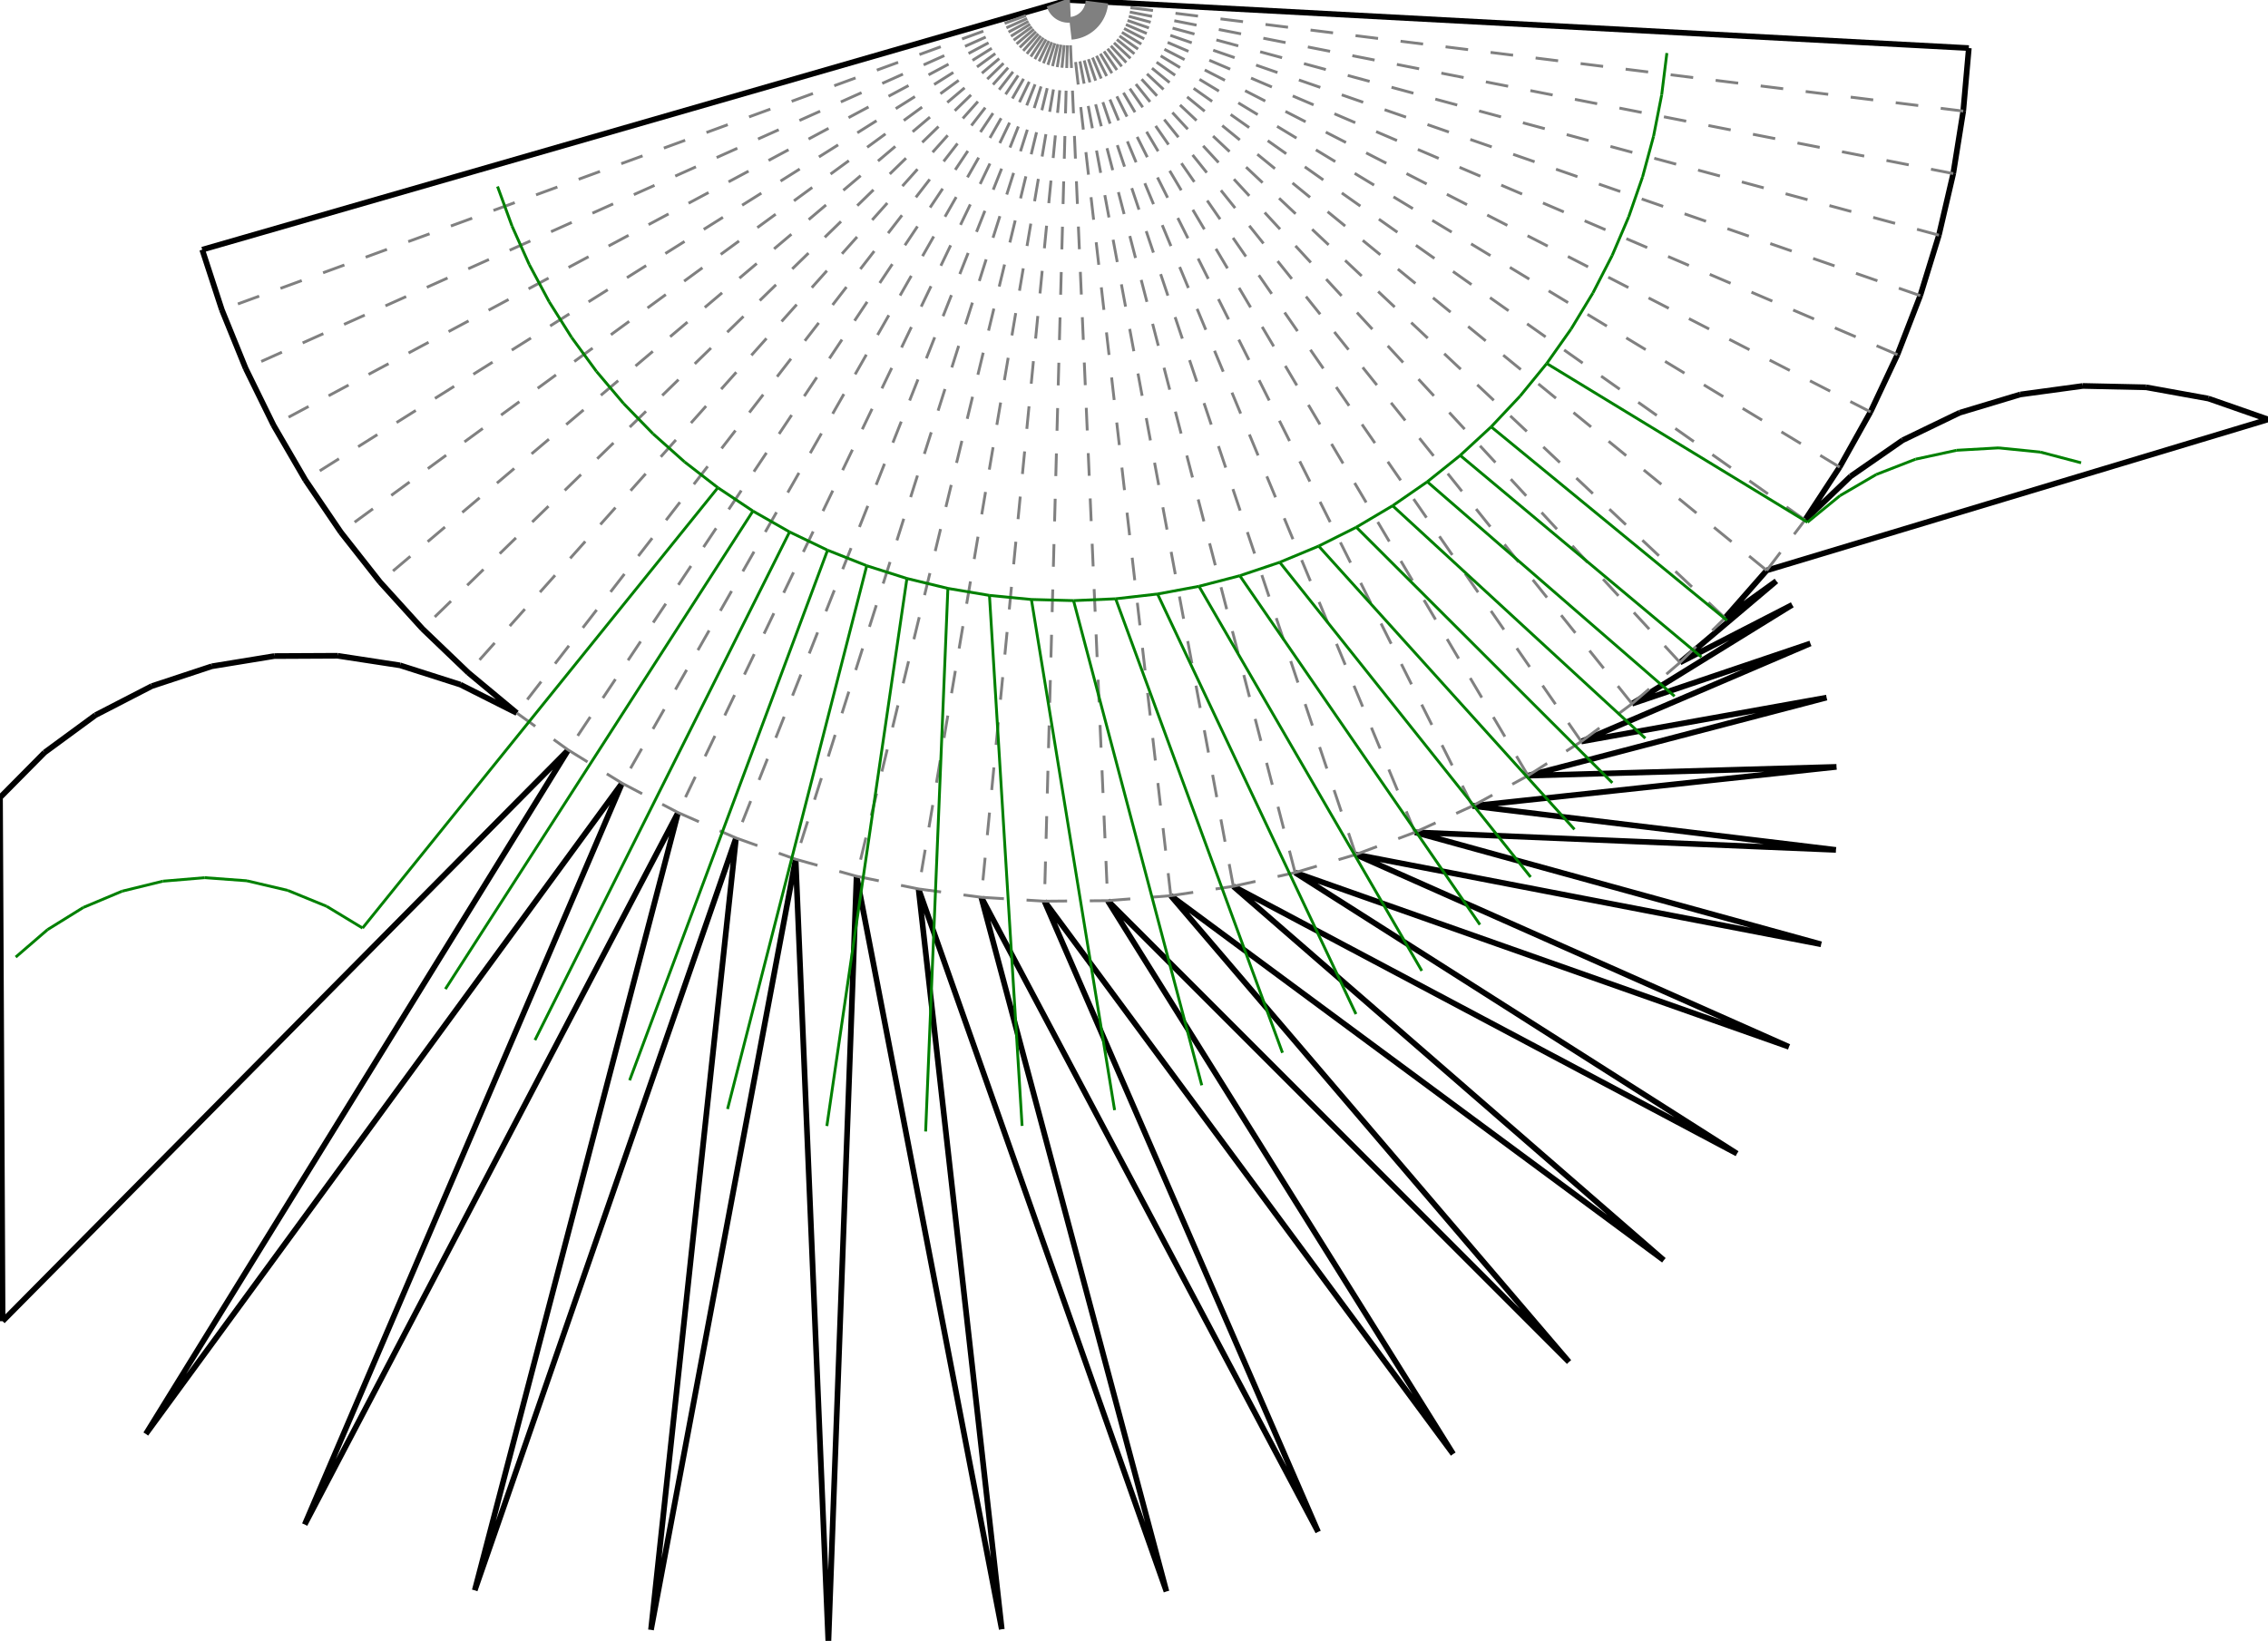 <?xml version="1.0"?>
<svg width="1125" height="814" version="1.1" xmlns="http://www.w3.org/2000/svg" >
<defs>
<style type="text/css"><![CDATA[
.m {stroke:rgb(255,0,0);stroke-width:1.406;}
.v {stroke:rgb(0,0,255);stroke-width:1.406;}
.b {stroke:rgb(0,0,0);stroke-width:2.812;fill:white}
.n {stroke:rgb(128,128,128);stroke-width:1.406}
.t {stroke:rgb(0,128,0);stroke-width:1.406;}
.c {stroke:rgb(128,128,128);stroke-width:1.406;stroke-dasharray:11.25, 11.25;}
]]></style>
</defs>
<path fill="none" style="stroke:black;stroke-width:2.812;" d=" M 833.339 328.635 L 881.121 288.233 M 881.121 288.233 L 855.64 306.554 M 809.544 349.098 L 888.996 300.038 M 888.996 300.038 L 833.339 328.635 M 784.372 367.842 L 898.006 319.201 M 898.006 319.201 L 809.544 349.098 M 757.948 384.774 L 906.044 346.056 M 906.044 346.056 L 784.372 367.842 M 730.402 399.812 L 910.96 380.422 M 910.96 380.422 L 757.948 384.774 M 701.869 412.88 L 910.686 421.602 M 910.686 421.602 L 730.402 399.812 M 672.489 423.915 L 903.351 468.43 M 903.351 468.43 L 701.869 412.88 M 642.408 432.863 L 887.385 519.301 M 887.385 519.301 L 672.489 423.915 M 611.773 439.679 L 861.609 572.276 M 861.609 572.276 L 642.408 432.863 M 580.736 444.329 L 825.306 625.161 M 825.306 625.161 L 611.773 439.679 M 549.449 446.792 L 778.275 675.615 M 778.275 675.615 L 580.736 444.329 M 518.067 447.054 L 720.831 721.291 M 720.831 721.291 L 549.449 446.792 M 486.743 445.114 L 653.829 759.924 M 653.829 759.924 L 518.067 447.054 M 455.633 440.983 L 578.598 789.477 M 578.598 789.477 L 486.743 445.114 M 424.888 434.679 L 496.911 808.222 M 496.911 808.222 L 455.633 440.983 M 394.662 426.235 L 410.897 814.845 M 410.897 814.845 L 424.888 434.679 M 365.102 415.692 L 322.915 808.509 M 322.915 808.509 L 394.662 426.235 M 336.355 403.102 L 235.496 788.904 M 235.496 788.904 L 365.102 415.692 M 308.561 388.527 L 151.158 756.256 M 151.158 756.256 L 336.355 403.102 M 281.858 372.038 L 72.35 711.335 M 72.35 711.335 L 308.561 388.527 M 1.286 655.402 L 281.858 372.038 M 256.377 353.718 L 228.344 339.608 M 228.344 339.608 L 198.448 330.058 M 198.448 330.058 L 167.427 325.302 M 167.427 325.302 L 136.044 325.458 M 136.044 325.458 L 105.071 330.52 M 105.071 330.52 L 75.272 340.366 M 75.272 340.366 L 47.38 354.752 M 47.38 354.752 L 22.081 373.325 M 22.081 373.325 L 0 395.626 M 0 395.626 L 1.286 655.402 M 1125.08 208.055 L 1095.45 197.713 M 876.338 282.963 L 1125.08 208.055 M 1095.45 197.713 L 1064.57 192.133 M 1064.57 192.133 L 1033.19 191.454 M 1033.19 191.454 L 1002.1 195.691 M 1002.1 195.691 L 972.045 204.741 M 972.045 204.741 L 943.78 218.38 M 943.78 218.38 L 917.997 236.272 M 917.997 236.272 L 895.33 257.978 M 855.64 306.554 L 876.338 282.963 M 895.33 257.978 L 912.523 231.723 M 912.523 231.723 L 927.833 204.327 M 927.833 204.327 L 941.183 175.925 M 941.183 175.925 L 952.509 146.656 M 952.509 146.656 L 961.754 116.665 M 961.754 116.665 L 968.873 86.099 M 968.873 86.099 L 973.831 55.11 M 973.831 55.11 L 976.603 23.849 M 976.603 23.849 L 530.026 0 M 100.306 123.859 L 110.051 153.691 M 530.026 0 L 100.306 123.859 M 110.051 153.691 L 121.864 182.767 M 121.864 182.767 L 135.686 210.942 M 135.686 210.942 L 151.451 238.079 M 151.451 238.079 L 169.081 264.043 M 169.081 264.043 L 188.488 288.707 M 188.488 288.707 L 209.576 311.949 M 209.576 311.949 L 232.243 333.655 M 232.243 333.655 L 256.377 353.718" />
<path fill="none" class="c" d=" M 549.449 446.792 L 580.736 444.329 M 530.026 0 L 549.449 446.792 M 580.736 444.329 L 530.026 0 M 611.773 439.679 L 530.026 0 M 642.408 432.863 L 530.026 0 M 672.489 423.915 L 530.026 0 M 701.869 412.88 L 530.026 0 M 730.402 399.812 L 530.026 0 M 757.948 384.774 L 530.026 0 M 784.372 367.842 L 530.026 0 M 809.544 349.098 L 530.026 0 M 833.339 328.635 L 530.026 0 M 833.339 328.635 L 855.64 306.554 M 518.067 447.054 L 549.449 446.792 M 530.026 0 L 518.067 447.054 M 580.736 444.329 L 611.773 439.679 M 611.773 439.679 L 642.408 432.863 M 642.408 432.863 L 672.489 423.915 M 672.489 423.915 L 701.869 412.88 M 701.869 412.88 L 730.402 399.812 M 730.402 399.812 L 757.948 384.774 M 757.948 384.774 L 784.372 367.842 M 784.372 367.842 L 809.544 349.098 M 809.544 349.098 L 833.339 328.635 M 855.64 306.554 L 530.026 0 M 876.338 282.963 L 530.026 0 M 876.338 282.963 L 895.33 257.978 M 895.33 257.978 L 530.026 0 M 912.523 231.723 L 530.026 0 M 927.833 204.327 L 530.026 0 M 941.183 175.925 L 530.026 0 M 952.509 146.656 L 530.026 0 M 961.754 116.665 L 530.026 0 M 968.873 86.099 L 530.026 0 M 973.831 55.11 L 530.026 0 M 486.743 445.114 L 518.067 447.054 M 530.026 0 L 486.743 445.114 M 455.633 440.983 L 486.743 445.114 M 530.026 0 L 455.633 440.983 M 424.888 434.679 L 455.633 440.983 M 530.026 0 L 424.888 434.679 M 394.662 426.235 L 424.888 434.679 M 530.026 0 L 394.662 426.235 M 365.102 415.692 L 394.662 426.235 M 530.026 0 L 365.102 415.692 M 336.355 403.102 L 365.102 415.692 M 530.026 0 L 336.355 403.102 M 308.561 388.527 L 336.355 403.102 M 530.026 0 L 308.561 388.527 M 281.858 372.038 L 308.561 388.527 M 530.026 0 L 281.858 372.038 M 256.377 353.718 L 281.858 372.038 M 530.026 0 L 256.377 353.718 M 530.026 0 L 232.243 333.655 M 530.026 0 L 209.576 311.949 M 530.026 0 L 188.488 288.707 M 530.026 0 L 169.081 264.043 M 530.026 0 L 151.451 238.079 M 530.026 0 L 135.686 210.942 M 530.026 0 L 121.864 182.767 M 530.026 0 L 110.051 153.691" />
<line x1="636.153" y1="522.245" x2="553.404" y2="297.04" class="t" />
<line x1="532.514" y1="297.948" x2="553.404" y2="297.04" class="t" />
<line x1="574.178" y1="294.669" x2="553.404" y2="297.04" class="t" />
<line x1="594.736" y1="290.847" x2="574.178" y2="294.669" class="t" />
<line x1="614.974" y1="285.593" x2="594.736" y2="290.847" class="t" />
<line x1="634.794" y1="278.932" x2="614.974" y2="285.593" class="t" />
<line x1="654.099" y1="270.897" x2="634.794" y2="278.932" class="t" />
<line x1="672.792" y1="261.529" x2="654.099" y2="270.897" class="t" />
<line x1="690.782" y1="250.872" x2="672.792" y2="261.529" class="t" />
<line x1="707.981" y1="238.98" x2="690.782" y2="250.872" class="t" />
<line x1="724.303" y1="225.911" x2="707.981" y2="238.98" class="t" />
<line x1="739.668" y1="211.73" x2="724.303" y2="225.911" class="t" />
<line x1="856.7" y1="307.808" x2="739.668" y2="211.73" class="t" />
<line x1="596.116" y1="538.379" x2="532.514" y2="297.948" class="t" />
<line x1="511.612" y1="297.389" x2="532.514" y2="297.948" class="t" />
<line x1="672.605" y1="503.056" x2="574.178" y2="294.669" class="t" />
<line x1="705.263" y1="481.606" x2="594.736" y2="290.847" class="t" />
<line x1="734.094" y1="458.693" x2="614.974" y2="285.593" class="t" />
<line x1="759.236" y1="435.075" x2="634.794" y2="278.932" class="t" />
<line x1="780.986" y1="411.431" x2="654.099" y2="270.897" class="t" />
<line x1="799.77" y1="388.336" x2="672.792" y2="261.529" class="t" />
<line x1="816.122" y1="366.224" x2="690.782" y2="250.872" class="t" />
<line x1="830.641" y1="345.38" x2="707.981" y2="238.98" class="t" />
<line x1="843.96" y1="325.924" x2="724.303" y2="225.911" class="t" />
<line x1="754.001" y1="196.506" x2="739.668" y2="211.73" class="t" />
<line x1="767.231" y1="180.314" x2="754.001" y2="196.506" class="t" />
<line x1="896.555" y1="259.071" x2="767.231" y2="180.314" class="t" />
<line x1="779.293" y1="163.234" x2="767.231" y2="180.314" class="t" />
<line x1="790.127" y1="145.35" x2="779.293" y2="163.234" class="t" />
<line x1="799.681" y1="126.751" x2="790.127" y2="145.35" class="t" />
<line x1="807.906" y1="107.527" x2="799.681" y2="126.751" class="t" />
<line x1="814.763" y1="87.774" x2="807.906" y2="107.527" class="t" />
<line x1="820.218" y1="67.588" x2="814.763" y2="87.774" class="t" />
<line x1="824.243" y1="47.07" x2="820.218" y2="67.588" class="t" />
<line x1="826.82" y1="26.319" x2="824.243" y2="47.07" class="t" />
<line x1="552.88" y1="550.697" x2="511.612" y2="297.389" class="t" />
<line x1="490.8" y1="295.366" x2="511.612" y2="297.389" class="t" />
<line x1="912.705" y1="245.872" x2="896.555" y2="259.071" class="t" />
<line x1="506.991" y1="558.525" x2="490.8" y2="295.366" class="t" />
<line x1="470.182" y1="291.887" x2="490.8" y2="295.366" class="t" />
<line x1="930.721" y1="235.361" x2="912.705" y2="245.872" class="t" />
<line x1="459.144" y1="561.295" x2="470.182" y2="291.887" class="t" />
<line x1="449.859" y1="286.972" x2="470.182" y2="291.887" class="t" />
<line x1="950.16" y1="227.798" x2="930.721" y2="235.361" class="t" />
<line x1="410.149" y1="558.586" x2="449.859" y2="286.972" class="t" />
<line x1="429.93" y1="280.643" x2="449.859" y2="286.972" class="t" />
<line x1="970.542" y1="223.369" x2="950.16" y2="227.798" class="t" />
<line x1="360.893" y1="550.146" x2="429.93" y2="280.643" class="t" />
<line x1="410.494" y1="272.932" x2="429.93" y2="280.643" class="t" />
<line x1="991.366" y1="222.183" x2="970.542" y2="223.369" class="t" />
<line x1="312.318" y1="535.9" x2="410.494" y2="272.932" class="t" />
<line x1="391.647" y1="263.877" x2="410.494" y2="272.932" class="t" />
<line x1="1012.12" y1="224.27" x2="991.366" y2="222.183" class="t" />
<line x1="265.358" y1="515.962" x2="391.647" y2="263.877" class="t" />
<line x1="373.481" y1="253.522" x2="391.647" y2="263.877" class="t" />
<line x1="1032.291" y1="229.577" x2="1012.12" y2="224.27" class="t" />
<line x1="220.923" y1="490.633" x2="373.481" y2="253.522" class="t" />
<line x1="356.087" y1="241.919" x2="373.481" y2="253.522" class="t" />
<line x1="179.84" y1="460.386" x2="356.087" y2="241.919" class="t" />
<line x1="339.549" y1="229.124" x2="356.087" y2="241.919" class="t" />
<line x1="162.002" y1="449.576" x2="179.84" y2="460.386" class="t" />
<line x1="142.693" y1="441.689" x2="162.002" y2="449.576" class="t" />
<line x1="122.387" y1="436.921" x2="142.693" y2="441.689" class="t" />
<line x1="101.586" y1="435.387" x2="122.387" y2="436.921" class="t" />
<line x1="80.8" y1="437.127" x2="101.586" y2="435.387" class="t" />
<line x1="60.543" y1="442.096" x2="80.8" y2="437.127" class="t" />
<line x1="41.313" y1="450.173" x2="60.543" y2="442.096" class="t" />
<line x1="23.582" y1="461.16" x2="41.313" y2="450.173" class="t" />
<line x1="7.789" y1="474.784" x2="23.582" y2="461.16" class="t" />
<line x1="323.948" y1="215.201" x2="339.549" y2="229.124" class="t" />
<line x1="309.363" y1="200.219" x2="323.948" y2="215.201" class="t" />
<line x1="295.865" y1="184.25" x2="309.363" y2="200.219" class="t" />
<line x1="283.519" y1="167.374" x2="295.865" y2="184.25" class="t" />
<line x1="272.388" y1="149.674" x2="283.519" y2="167.374" class="t" />
<line x1="262.525" y1="131.236" x2="272.388" y2="149.674" class="t" />
<line x1="253.98" y1="112.153" x2="262.525" y2="131.236" class="t" />
<line x1="246.794" y1="92.517" x2="253.98" y2="112.153" class="t" />
</svg>
